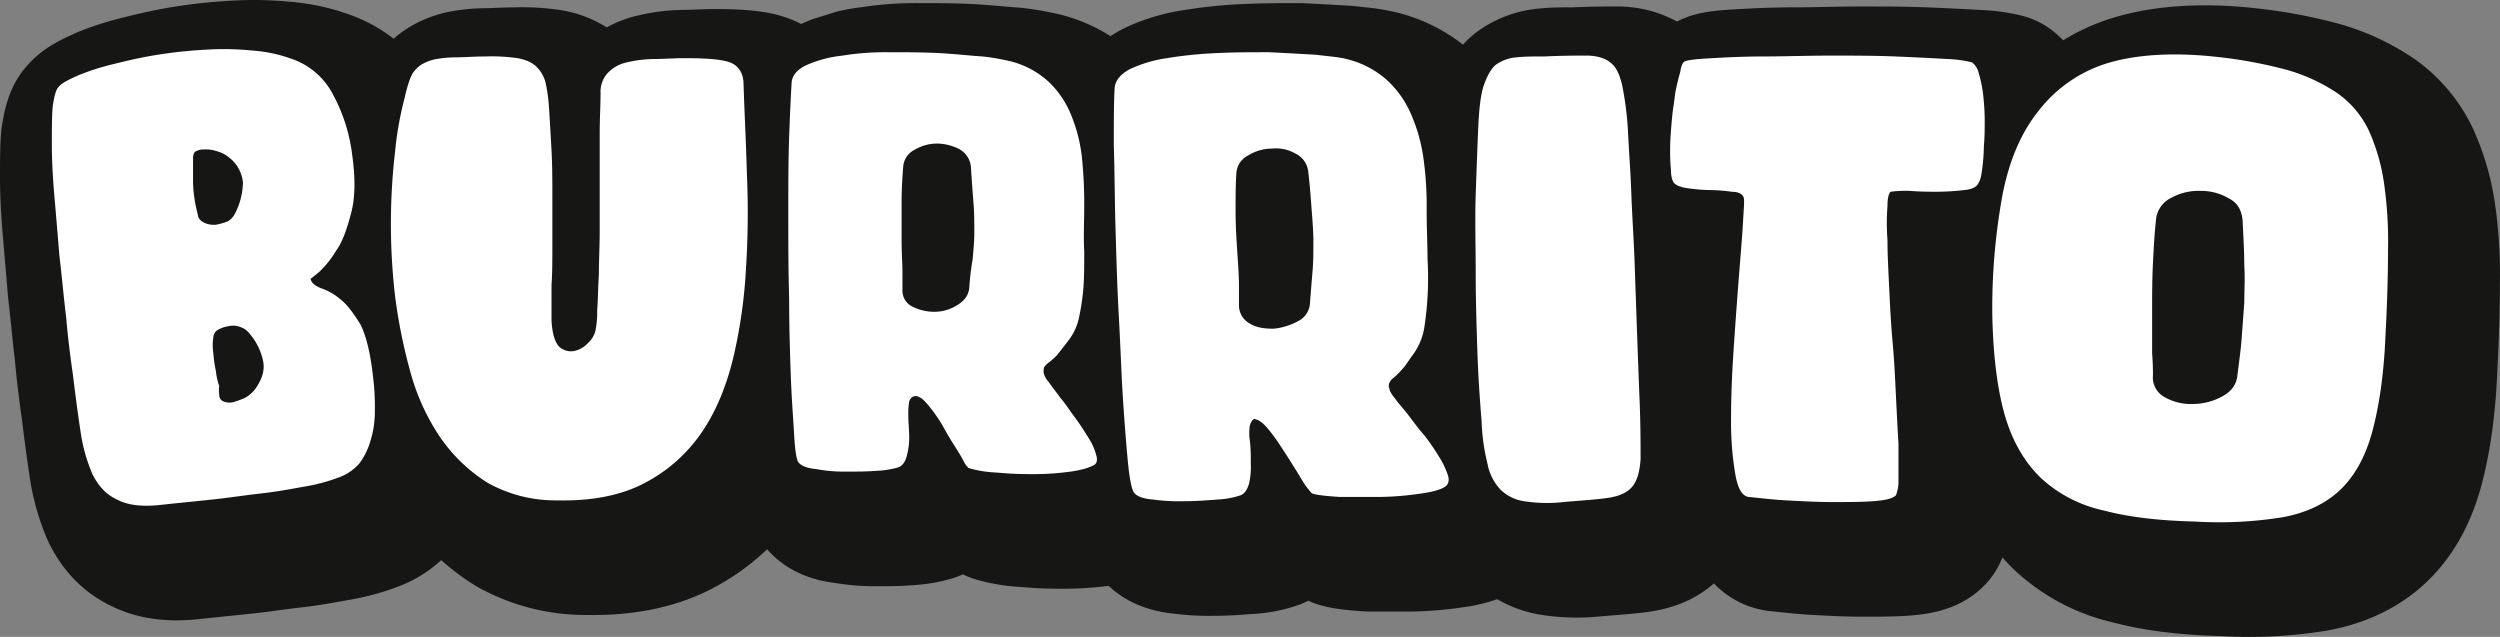 <svg xmlns="http://www.w3.org/2000/svg" xmlns:xlink="http://www.w3.org/1999/xlink" width="1129.808" height="287.824" viewBox="0 0 1129.808 287.824">
  <rect x="0" y="0" width="1129.808" height="287.824" fill="#808080" stroke="none"/>
  <defs>
    <clipPath id="clip-path">
      <rect id="Rectángulo_133" data-name="Rectángulo 133" width="1129.808" height="287.824" fill="none"/>
    </clipPath>
  </defs>
  <g id="burrito" transform="translate(0)">
    <g id="Grupo_392" data-name="Grupo 392" transform="translate(0)" clip-path="url(#clip-path)">
      <path id="Trazado_1789" data-name="Trazado 1789" d="M1127.51,91.807l-.082-.556a125.561,125.561,0,0,0-9.722-32.9c-.114-.252-.23-.5-.348-.749l-.043-.091a80.741,80.741,0,0,0-25.429-30.352c-.312-.226-.63-.448-.907-.634a116.676,116.676,0,0,0-33.543-15.655l-.523-.146a243.773,243.773,0,0,0-38.511-7.1c-.362-.047-.717-.088-1.052-.12-23.67-2.369-44.605-.863-62.222,4.477l-.086.027a99.38,99.38,0,0,0-22.674,10.2,45.194,45.194,0,0,0-4.624-4.219,37.242,37.242,0,0,0-14.306-6.968A92.99,92.99,0,0,0,894.985,4.5c-7.017-.409-14.692-.785-23.449-1.149-9.94-.414-20.151-.414-30.962-.414-5.688,0-11.08.1-16.293.207-4.64.091-9.023.176-13.129.176-10.088,0-18.247.406-25.739.821C774.3,4.753,766.4,5.46,758.287,9.522c-.139.069-.277.14-.415.211a56.126,56.126,0,0,0-27.346-6.807c-4.711,0-11.124,0-19.583.381-4.716,0-9.985.02-15.007.521a55.848,55.848,0,0,0-26.233,9c-.095.062-.191.126-.287.191a44.982,44.982,0,0,0-8.275,7.144A79.508,79.508,0,0,0,631.163,5.611a101.346,101.346,0,0,0-14.792-2.372c-1.177-.131-2.441-.273-3.845-.438-.687-.08-1.386-.141-2.113-.185-7.625-.448-14.406-.817-21.337-1.163-.609-.03-1.229-.046-1.846-.046-8.1,0-16.466,0-25.321.417A224.572,224.572,0,0,0,535.447,4.5a95.512,95.512,0,0,0-26.979,8.054c-.692.326-1.376.673-2,1.013q-2.4,1.311-4.6,2.784a77.083,77.083,0,0,0-21.729-9.511c-.252-.067-.506-.131-.76-.192a143.661,143.661,0,0,0-17.543-3.095c-.614-.068-1.235-.123-1.826-.159-2.22-.138-4.711-.357-7.349-.588-3.815-.334-8.139-.712-12.886-.962-8.178-.429-16.337-.432-24.231-.432a158.533,158.533,0,0,0-26.175,1.844,91.172,91.172,0,0,0-11.311,2.033l-10.649,3.32q-1.973.75-3.913,1.593c-.183.079-.364.16-.58.257q-.44.2-.873.406a48.57,48.57,0,0,0-10.013-3.948c-7.375-2.007-15.838-2.826-29.21-2.826-3.073,0-5.914.119-8.422.224-1.865.078-3.838.151-5.63.159l-.234,0a93.324,93.324,0,0,0-19.855,2.433,53.429,53.429,0,0,0-14.471,5.471,55.447,55.447,0,0,0-19.4-7.563c-.691-.138-1.4-.258-2.078-.355a120.949,120.949,0,0,0-20.791-1.129c-3.235.017-6.182.146-8.594.25-1.379.061-2.94.129-3.757.129h-.111A91.3,91.3,0,0,0,204.55,5.018a57.059,57.059,0,0,0-16,5.288,49.193,49.193,0,0,0-10.655,7.21,70.039,70.039,0,0,0-19.934-10.9A102.069,102.069,0,0,0,130.706.773a165.216,165.216,0,0,0-26.32-.448A248.224,248.224,0,0,0,79,3.007c-8.626,1.361-16.08,3.109-22.85,4.8A146.008,146.008,0,0,0,35.44,14.393q-.758.3-1.5.642l-.419.191c-5.968,2.718-14.115,6.427-20.86,13.983C4.712,37.869,2.267,47.793.81,57.256c-.13.85-.232,1.712-.3,2.54C0,65.914,0,72.47,0,80.061c0,7.9.421,16.572,1.286,26.514.75,8.622,1.5,17.672,2.233,26.421l.043.519c.039.481.088.96.141,1.393.5,4.211.951,8.535,1.384,12.746.488,4.726.991,9.609,1.6,14.572C7.568,172.5,8.84,182,9.866,189.2c1.107,9.183,2.257,17.739,3.516,26.143a113.136,113.136,0,0,0,7.935,28.267c.29.681.6,1.36.934,2.019,6.409,12.819,15.716,22.249,27.667,28.035,8.668,4.434,18.725,6.682,29.9,6.682a98.486,98.486,0,0,0,11.818-.75c3.31-.348,6.7-.7,10.091-1.044l1.3-.133c3.511-.36,7.017-.72,10.442-1.08,4.383-.461,8.548-1.017,12.625-1.561,3.172-.424,6.168-.823,8.988-1.136,7.91-.879,15.105-2.135,21.71-3.369a118.668,118.668,0,0,0,22.4-5.9,59.424,59.424,0,0,0,20.2-12.235,110.77,110.77,0,0,0,14.671,11.054c.524.33,1.058.649,1.591.949a99.583,99.583,0,0,0,48.758,12.78h.447q1.608.032,3.193.031c20.812,0,39.17-4.167,54.562-12.387a107.993,107.993,0,0,0,24.058-17.339c5.275,6.07,14.726,13.305,30.562,15.205a107.555,107.555,0,0,0,18.756,1.493c5.165,0,10.5,0,16.293-.45a78.207,78.207,0,0,0,17.3-2.861,36.971,36.971,0,0,0,3.662-1.248q.965-.386,1.9-.813a36.894,36.894,0,0,0,7.21,2.674,86.645,86.645,0,0,0,18.418,3c.773.056,1.488.113,2.185.168,4.318.342,8.4.665,17.235.665h.569a159.64,159.64,0,0,0,20.262-1.3c5.759,5.473,15.021,11.118,29.33,12.539a125.147,125.147,0,0,0,19.213.99c6.035-.025,11.679-.449,16.688-.834a74.825,74.825,0,0,0,19.688-3.742c.72-.24,1.44-.5,2.1-.773q1.647-.663,3.215-1.45a36.288,36.288,0,0,0,6.369,2.242c5.311,1.445,10.78,2.021,18.876,2.561.811.054,1.635.081,2.449.081h18.334q.292,0,.582,0a174.548,174.548,0,0,0,22.981-1.892,75.672,75.672,0,0,0,15.8-3.7,56.318,56.318,0,0,0,20.049,7.1,104.817,104.817,0,0,0,27.13.624c2.159-.186,4.173-.348,6.055-.5l.178-.014c5.967-.481,11.12-.9,16.023-1.651,11.394-1.754,20.941-6.013,28.47-12.685a41.307,41.307,0,0,0,24.7,12.455c.424.054.847.1,1.3.141,1.031.093,2.171.216,3.41.348l.264.028c3.675.392,8.709.929,14.463,1.249l1.11.059c7.405.391,14.4.761,21.923.761,7.354,0,14.3,0,20.974-.476,10.243-.731,23.347-2.916,33.848-13.422a36.779,36.779,0,0,0,8.373-12.9l0-.012q2.72,3.114,5.687,5.93c.179.171.361.34.53.494a97.578,97.578,0,0,0,44.6,23.189c13.52,3.511,29.209,5.459,47.93,5.952,4.25.252,8.562.379,12.826.379a218.159,218.159,0,0,0,34.277-2.715c.215-.034.429-.07.643-.107l.078-.014c17.844-3.182,32.935-10.484,44.856-21.7,11.6-10.917,19.951-25.412,24.826-43.081,4.08-14.786,6.572-32.3,7.407-52.05.779-14.861,1.178-28.431,1.187-40.34a222.1,222.1,0,0,0-2.259-36" transform="translate(0 0)" fill="#161615"/>
      <path id="Trazado_1790" data-name="Trazado 1790" d="M1096.4,86.423c0-.015,0-.031-.007-.046a100.91,100.91,0,0,0-7.834-26.552c-.041-.092-.084-.183-.128-.274a56.036,56.036,0,0,0-17.664-21.074q-.144-.1-.292-.2a92.042,92.042,0,0,0-26.464-12.351l-.175-.048a218.959,218.959,0,0,0-35.007-6.419c-.2-.03-.4-.055-.6-.075-20.423-2.045-38.109-.857-52.612,3.539a74.217,74.217,0,0,0-37,25.537c-.969,1.2-1.9,2.445-2.8,3.711-.133-1.736-.293-3.469-.5-5.192a67.693,67.693,0,0,0-2.211-10.789,20.9,20.9,0,0,0-7.341-11.533,12.338,12.338,0,0,0-4.77-2.323,68.219,68.219,0,0,0-13.805-1.861c-6.985-.409-14.623-.783-23.343-1.146-9.427-.393-19.389-.393-29.936-.393-5.43,0-10.709.1-15.814.2-4.77.093-9.277.18-13.608.18-9.462,0-17.23.387-24.374.784-9.816.544-13.927,1.051-17.448,2.813a12.384,12.384,0,0,0-2.122,1.347c-2.606,1.98-5.256,5.473-6.329,11.629-.682,2.45-1.3,4.983-1.876,7.66-.112-.585-.221-1.17-.34-1.754q-.056-.276-.125-.548c-1.252-4.984-3.623-12.09-9.776-16.694-4.559-3.63-11.013-5.625-18.238-5.625-4.584,0-10.841,0-19.013.381-4.64,0-9.413.009-13.391.426a31.109,31.109,0,0,0-14.885,5.048l-.053.036c-4.4,2.934-7.829,7.913-10.482,15.223-1.9,5.222-2.912,12.095-3.393,22.951,0,.072-.009.144-.012.216-.149,3.444-.3,7.2-.457,11.243a87.829,87.829,0,0,0-6.519-22.185,56.976,56.976,0,0,0-14.117-19.472c-.055-.051-.112-.1-.17-.15a54.662,54.662,0,0,0-22.956-11.794,79.732,79.732,0,0,0-11.44-1.763c-1.226-.137-2.543-.284-3.951-.45q-.359-.042-.719-.064c-7.612-.447-14.325-.812-21.124-1.152q-.307-.016-.614-.015c-7.835,0-15.936,0-24.24.393a200.057,200.057,0,0,0-23.839,2.418,70.8,70.8,0,0,0-20.2,5.993c-.229.108-.455.221-.677.343-9.894,5.4-12.656,12.7-13.23,17.873-.022.2-.039.394-.051.593-.006.1-.011.2-.017.3a54.81,54.81,0,0,0-8.944-11.109c-.064-.062-.128-.122-.194-.181a52.37,52.37,0,0,0-22.016-12.008c-.078-.021-.158-.041-.237-.06a118.929,118.929,0,0,0-14.5-2.559c-.2-.023-.409-.041-.615-.054-2.519-.157-5.163-.388-7.963-.633-3.8-.332-7.728-.676-12.028-.9-7.554-.4-15.457-.4-23.1-.4a133.776,133.776,0,0,0-22.728,1.631,66.488,66.488,0,0,0-19.339,5.121l-.191.085c-7.176,3.262-10.735,7.845-12.486,11.837a21.359,21.359,0,0,0-15.084-14.034c-5.048-1.374-11.847-1.961-22.732-1.961-2.55,0-5.012.1-7.392.2-2.291.1-4.431.171-6.541.181A68.537,68.537,0,0,0,287.458,22.3a28.751,28.751,0,0,0-14.492,7.967l-.109.112a24.849,24.849,0,0,0-6.672,13.906q-.289-1.676-.642-3.335c-.032-.149-.066-.3-.1-.446a27.554,27.554,0,0,0-7.526-13.057c-4.749-4.7-10.616-6.309-14.624-7.112q-.342-.068-.689-.117a96.392,96.392,0,0,0-16.869-.887c-2.892.006-5.587.125-7.973.229-1.8.079-3.491.153-4.839.153a66.292,66.292,0,0,0-10.831.945,32.409,32.409,0,0,0-9.155,3.038,24.4,24.4,0,0,0-8.1,6.5c-3.017,3.432-5.127,8.684-7.137,17.665-1,3.839-1.856,7.731-2.573,11.65a88.344,88.344,0,0,0-6.591-15.955A45.09,45.09,0,0,0,143,21.181a77.357,77.357,0,0,0-21.06-4.495,140.562,140.562,0,0,0-22.777-.4,223.666,223.666,0,0,0-22.984,2.423c-7.721,1.218-14.589,2.834-20.86,4.4a121.284,121.284,0,0,0-17.357,5.511c-.171.068-.34.142-.508.218l-.38.173c-4.878,2.221-9.5,4.326-12.8,8.09-3.4,3.639-4.7,8.38-5.755,15.228q-.065.425-.1.853C18,58.276,18,64.357,18,71.4c0,7.179.39,15.152,1.192,24.377.747,8.584,1.507,17.7,2.241,26.514l.047.572q.018.223.045.445c.53,4.415.987,8.845,1.428,13.129.491,4.765,1,9.69,1.606,14.575.836,9.925,2.09,19.253,3.1,26.312,1.09,9.071,2.224,17.508,3.466,25.789a88.441,88.441,0,0,0,6.216,22.156q.144.339.309.668c4.016,8.032,9.45,13.592,16.606,16.987,5.243,2.74,11.481,4.1,18.9,4.1a73.629,73.629,0,0,0,9.027-.592c3.67-.387,7.436-.773,11.2-1.159,3.646-.374,7.29-.747,10.842-1.12,4.058-.427,8.066-.962,11.942-1.48,3.325-.444,6.465-.862,9.529-1.2,7.2-.8,13.973-1.99,20.221-3.159a93.91,93.91,0,0,0,18.164-4.765,34.676,34.676,0,0,0,14.69-10.055q.335-.389.638-.806a44.452,44.452,0,0,0,6.825-14.112,56.557,56.557,0,0,0,2.089-10.424,111.273,111.273,0,0,0,7.167,12.329c.02.03.039.06.06.089a85.2,85.2,0,0,0,25,24.1c.176.11.355.218.536.32a74.9,74.9,0,0,0,37.3,9.609q1.516.034,3.006.034c16.741,0,31.19-3.192,42.986-9.5a83.3,83.3,0,0,0,30.009-26.879c7.009-10.3,12.367-22.973,15.927-37.655l.023-.1q.661-2.829,1.25-5.677.18,6.233.4,12.1c.253,7.08.665,13.294,1.028,18.776.194,2.921.377,5.68.511,8.216.661,11.875,2.233,16.226,4.868,19.2,3.37,4.062,8.638,6.494,15.677,7.235A82.366,82.366,0,0,0,389.2,231.6c5.068,0,9.863,0,14.848-.4a53.531,53.531,0,0,0,12.15-1.974,12.4,12.4,0,0,0,1.216-.415c3.8-1.52,8.8-5.013,11.094-13.026.014-.049.028-.1.041-.149.02-.075.04-.149.061-.224,1.125,1.783,2.018,3.211,2.611,4.4,3.262,6.523,7.3,9.081,10.775,9.912a61.886,61.886,0,0,0,13.649,2.233c.93.068,1.778.134,2.6.2,3.987.315,7.43.588,15.29.588h.569a134.7,134.7,0,0,0,18.426-1.272,45.558,45.558,0,0,0,13.514-3.727c1.194,5.279,2.648,7.606,4.11,9.213,3.456,4.095,8.941,6.509,16.324,7.181a100.387,100.387,0,0,0,13.241.877c.942,0,1.886-.013,2.826-.039,5.294-.009,10.443-.4,15.477-.787a50.136,50.136,0,0,0,13.463-2.525q.352-.117.7-.256c3.733-1.5,8.684-5.046,11.074-13.4.068-.236.128-.474.181-.713l.17.28c1.065,1.759,2.072,3.42,3.143,5.028q.3.448.635.868l.635.8c2.032,2.559,4.69,5.907,9.162,6.945,3.365.953,7.6,1.376,14.294,1.822.273.018.546.027.819.027h18.334l.195,0a149.634,149.634,0,0,0,19.886-1.649c8.231-1.107,13.607-2.964,17.424-6.016a12.412,12.412,0,0,0,1.024-.916,16.508,16.508,0,0,0,2.848-3.8,35.575,35.575,0,0,0,3.808,4.956c.123.133.247.263.375.391a31.578,31.578,0,0,0,17.561,8.811,79.71,79.71,0,0,0,21.021.46c2.385-.207,4.6-.385,6.656-.551,5.721-.461,10.239-.826,14.251-1.443,8.029-1.236,13.977-4.223,18.184-9.129,5.291-6.171,6.4-14.266,6.765-19.818q.027-.41.027-.82c0-5.717,0-14.357-.39-25.276,0-.024,0-.048,0-.072-.331-7.961-.694-17.529-1.143-30.115-.382-10.694-.764-21.77-1.146-32.845-.2-5.8-.5-11.509-.8-17.031-.161-3.04-.316-5.982-.454-8.9,2.963,2.2,6.836,3.59,11.759,4.215a93.284,93.284,0,0,0,11.366.87q1.262.019,2.529.091-.062,1.033-.126,2.177c-.252,4.512-.674,9.746-1.165,15.806q-.351,4.339-.729,9.152c-.919,11.936-1.628,21.755-2.3,31.835-.788,11.807-1.172,22.43-1.173,32.474a153.692,153.692,0,0,0,2.078,26.539c.007.04.014.08.021.12a34.248,34.248,0,0,0,3.833,11.518,17.333,17.333,0,0,0,12.9,8.888c.137.018.275.032.412.045,1.216.11,2.566.255,4.04.412,3.609.385,8.1.864,13.238,1.149l1.026.054c7.077.374,13.761.727,20.64.727,6.9,0,13.423,0,19.219-.413,6.658-.475,13.467-1.562,18.16-6.256a12.335,12.335,0,0,0,2.791-4.3,29.76,29.76,0,0,0,1.965-11.966V206.664q0-.363-.021-.724c-.374-6.366-.747-13.447-1.139-21.646l0-.076c-.384-8-.779-16.276-1.564-24.918-.735-8.088-1.1-15.707-1.485-23.773l-.118-2.475c-.329-6.822-.639-13.266-.639-18.489q0-.471-.036-.94c-.221-2.895-.3-5.815-.232-8.728,3.733.219,7.344.219,10.86.219h.121a121.557,121.557,0,0,0,13.079-.838q.926-.1,1.787-.239a297.888,297.888,0,0,0-2.869,44.684l0,.113c.4,19.45,2.492,35.819,6.218,48.654,3.94,13.575,10.784,25.262,19.793,33.794l.163.152a72.863,72.863,0,0,0,33.725,17.411c11.865,3.13,26.011,4.862,43.224,5.294q5.875.36,11.768.36a193.031,193.031,0,0,0,30.451-2.416l.218-.037c13.047-2.326,23.909-7.5,32.282-15.383,8.259-7.773,14.3-18.434,17.955-31.683,3.592-13.016,5.794-28.709,6.546-46.641.767-14.592,1.157-27.858,1.16-39.432a197.3,197.3,0,0,0-2.042-32.483" transform="translate(-6.902 -6.135)" fill="#161615"/>
      <path id="Trazado_1791" data-name="Trazado 1791" d="M183.206,184.518q-1.718-16.049-5.731-24.073c-3.056-4.966-6.113-9.17-9.17-11.463a26.268,26.268,0,0,0-8.786-4.968c-2.674-1.146-4.2-2.292-4.585-4.2,0,0,1.529-1.146,3.822-3.057A43.558,43.558,0,0,0,166.4,127.2c3.056-4.2,4.968-9.942,6.877-17.195s1.91-16.048.382-26.747a76.212,76.212,0,0,0-8.406-26.365,33.013,33.013,0,0,0-18.723-16.431,65.1,65.1,0,0,0-17.958-3.82,127.924,127.924,0,0,0-21.016-.382,210.505,210.505,0,0,0-21.78,2.293c-7.259,1.146-13.754,2.675-19.869,4.2a108.717,108.717,0,0,0-15.666,4.968c-4.2,1.915-7.642,3.443-9.17,5.354l-.012.007c-1.146,1.143-1.91,3.817-2.674,8.786C38,66.456,38,72.189,38,79.066s.382,14.52,1.146,23.308,1.528,17.96,2.292,27.13c1.146,9.553,1.911,18.725,3.058,27.894.765,9.172,1.911,17.96,3.057,25.984,1.146,9.551,2.292,17.958,3.439,25.6a76.165,76.165,0,0,0,5.354,19.1c2.674,5.348,6.113,9.17,11.081,11.463,4.966,2.674,11.846,3.439,21.016,2.292,7.259-.765,14.9-1.529,22.161-2.292s14.516-1.91,21.4-2.674,13.379-1.911,19.494-3.058a81.389,81.389,0,0,0,16.049-4.2,22.3,22.3,0,0,0,9.548-6.505,32.3,32.3,0,0,0,4.968-10.316,44.311,44.311,0,0,0,1.911-12.992,107.666,107.666,0,0,0-.765-15.284m-76.046-69.912c-1.529-.765-2.675-1.53-3.057-3.058-.382-1.906-1.146-4.586-1.528-7.26a57.015,57.015,0,0,1-.765-8.024v-10.7a4.944,4.944,0,0,1,.765-3.058,6.868,6.868,0,0,1,4.2-1.146,14.862,14.862,0,0,1,5.731.765,14.126,14.126,0,0,1,5.354,2.674,16.258,16.258,0,0,1,6.5,11.463,31.76,31.76,0,0,1-3.439,13.757,8.362,8.362,0,0,1-3.439,3.82,28.139,28.139,0,0,1-5.354,1.528,10.491,10.491,0,0,1-4.968-.765m22.549,75.278a15.288,15.288,0,0,1-4.585,3.82,46.262,46.262,0,0,1-5.354,1.911,7.591,7.591,0,0,1-4.2-.381,3.021,3.021,0,0,1-1.911-3.058v0a11.042,11.042,0,0,1,0-3.82,30.639,30.639,0,0,1-1.528-6.878,57.905,57.905,0,0,1-1.146-8.023,23.091,23.091,0,0,1,0-7.261,4.084,4.084,0,0,1,2.292-3.439,12.871,12.871,0,0,1,4.585-1.528,8.764,8.764,0,0,1,5.354.381,8.633,8.633,0,0,1,4.2,3.058,27.547,27.547,0,0,1,6.114,12.61c.765,4.2-.763,8.407-3.82,12.61" transform="translate(-14.57 -13.803)" fill="#fff"/>
      <path id="Trazado_1792" data-name="Trazado 1792" d="M297.216,47.86a11.945,11.945,0,0,1,4.2-3.439,20.116,20.116,0,0,1,5.732-1.911,53.649,53.649,0,0,1,8.786-.765c3.439,0,8.024-.382,12.992-.382a83.421,83.421,0,0,1,14.9.765c3.82.765,6.5,1.911,8.407,3.822a15.243,15.243,0,0,1,4.2,7.261,77.563,77.563,0,0,1,1.528,11.081q.572,9.17,1.146,19.493c.382,7.261.382,14.139.382,21.4V126.2c0,6.878,0,12.992-.382,18.342V158.68a34.772,34.772,0,0,0,.765,8.024c.765,3.439,2.292,6.114,4.2,6.877a7.632,7.632,0,0,0,5.731.765,11.53,11.53,0,0,0,5.732-3.439,11.121,11.121,0,0,0,3.439-5.731,41.9,41.9,0,0,0,.765-9.17c.382-4.585.382-9.935.765-16.049,0-6.115.382-12.992.382-20.253V76.131c0-6.877.382-12.992.382-18.341a12.4,12.4,0,0,1,3.439-9.17,16.518,16.518,0,0,1,8.407-4.585,56.129,56.129,0,0,1,12.237-1.529c4.585,0,9.17-.382,13.756-.382,8.786,0,15.284.382,19.493,1.528s6.878,4.2,7.261,9.17c.382,12.992,1.146,26.747,1.528,41.268a398.761,398.761,0,0,1-.382,42.8,229.893,229.893,0,0,1-5.731,40.5c-3.057,12.61-7.642,24.073-14.139,33.626a70.726,70.726,0,0,1-25.6,22.925q-16.049,8.6-40.122,8.023a62.478,62.478,0,0,1-31.333-8.023,73.365,73.365,0,0,1-21.4-20.634,98.879,98.879,0,0,1-13.373-29.423,243.475,243.475,0,0,1-6.877-34.007,282.912,282.912,0,0,1,0-65.722,149.045,149.045,0,0,1,4.2-23.691q2.293-10.317,4.585-12.61" transform="translate(-109.862 -15.837)" fill="#fff"/>
      <path id="Trazado_1793" data-name="Trazado 1793" d="M716.888,220.156a26.381,26.381,0,0,0-3.439-7.642c-1.911-3.056-3.822-6.115-6.115-9.17s-4.2-6.111-6.5-8.786c-1.915-2.676-3.826-4.968-5.354-7.261a9.1,9.1,0,0,1-2.293-4.2c0-1.147,0-2.292.382-2.675a8.633,8.633,0,0,1,1.911-1.911,27.886,27.886,0,0,0,3.822-3.439c1.532-1.91,3.061-3.82,5.354-6.877a25.218,25.218,0,0,0,4.585-10.316,105.366,105.366,0,0,0,1.911-12.992c.382-4.967.382-10.7.382-16.812-.382-6.113,0-13.373,0-21.016a204.672,204.672,0,0,0-1.146-22.162,70.89,70.89,0,0,0-4.968-18.723,42.74,42.74,0,0,0-9.935-14.52,39.838,39.838,0,0,0-16.812-9.17,106.125,106.125,0,0,0-12.992-2.292c-6.113-.382-12.609-1.146-19.869-1.528s-14.9-.382-22.545-.382a120.718,120.718,0,0,0-21.016,1.528,54.207,54.207,0,0,0-16.049,4.2c-4.2,1.911-6.5,4.585-6.878,7.642-.382,6.115-.765,14.138-1.146,24.837s-.382,22.162-.382,34.772,0,25.219.382,38.211c0,12.992.383,24.839.765,35.537s1.146,19.486,1.528,26.747c.383,6.877,1.147,11.081,1.911,11.846,1.146,1.529,3.82,2.675,8.023,3.057a69.778,69.778,0,0,0,13.373,1.146c4.97,0,9.554,0,14.14-.382a41.1,41.1,0,0,0,9.552-1.528c1.91-.765,3.056-2.294,3.82-4.968a32.573,32.573,0,0,0,1.147-8.786c0-3.056-.382-6.113-.382-9.17a33.094,33.094,0,0,1,.382-6.878l-.007-.012c.765-1.911,1.911-2.674,3.822-2.292,1.529.765,2.1.765,4.968,4.2a72.916,72.916,0,0,1,5.732,8.024c1.914,3.439,3.442,6.113,5.354,9.17s3.439,5.349,4.585,7.642,2.292,3.439,2.674,3.439a49.475,49.475,0,0,0,11.464,1.911c5.349.384,8.025.765,17.2.765a121.794,121.794,0,0,0,17.195-1.146c5.346-.765,8.789-1.911,10.7-3.058,1.146-.765,1.529-2.292.765-4.585M661.1,131.888a121.448,121.448,0,0,0-1.528,12.992c-.386,3.439-2.3,5.731-5.354,7.642a19.22,19.22,0,0,1-10.316,3.057,22.3,22.3,0,0,1-9.935-2.292,8.021,8.021,0,0,1-4.585-7.642l0-7.635c0-4.2-.382-9.166-.382-14.52V105.918c0-6.114.383-11.462.765-16.43a9.425,9.425,0,0,1,5.354-7.261,19.833,19.833,0,0,1,10.316-2.674,22.692,22.692,0,0,1,9.934,2.674,10.22,10.22,0,0,1,4.964,8.012q.572,9.171,1.146,16.049c.382,4.588.382,9.17.382,13.373s-.383,8.024-.765,12.227" transform="translate(-221.545 -14.672)" fill="#fff"/>
      <path id="Trazado_1794" data-name="Trazado 1794" d="M967.318,229.331a37.068,37.068,0,0,0-3.821-8.024,106.449,106.449,0,0,0-6.5-9.553c-2.675-3.056-4.968-6.113-7.261-9.17s-4.586-5.349-6.114-7.642c-1.909-2.292-2.674-3.82-2.674-4.585a3.228,3.228,0,0,1,0-2.674,5.091,5.091,0,0,1,1.911-2.292,35.6,35.6,0,0,0,3.821-3.821c1.532-1.529,3.061-4.2,5.354-7.26a28.467,28.467,0,0,0,4.585-11.081,147.729,147.729,0,0,0,1.527-31.711c0-6.5-.382-13.755-.382-22.162a154.174,154.174,0,0,0-1.527-23.691A75.609,75.609,0,0,0,950.5,65.792,45.03,45.03,0,0,0,939.42,50.508a42.114,42.114,0,0,0-17.958-9.17c-2.676-.764-7.261-1.146-13.757-1.911-6.5-.382-13.373-.765-21.015-1.146-7.642,0-15.668,0-23.691.382a186.926,186.926,0,0,0-22.545,2.292,58.526,58.526,0,0,0-16.812,4.968c-4.2,2.292-6.5,4.968-6.878,8.407-.382,6.113-.382,14.9-.382,26.365.383,11.464.383,23.691.765,37.065.382,12.992.763,26.747,1.528,40.5s1.146,26.366,1.911,37.829,1.529,21.015,2.292,28.658,1.91,11.846,2.674,12.61c1.146,1.529,3.822,2.675,8.407,3.057a87.742,87.742,0,0,0,14.52.765c4.968,0,9.934-.383,14.9-.765a37.791,37.791,0,0,0,10.316-1.911c1.909-.769,3.056-2.68,3.82-5.354a34.247,34.247,0,0,0,.765-9.17,83,83,0,0,0-.382-9.935,22.242,22.242,0,0,1,0-7.261h.009c.765-2.292,1.911-3.056,2.292-2.674,1.91.382,3.82,1.911,5.731,4.2a80.022,80.022,0,0,1,6.115,8.407c2.292,3.439,4.2,6.5,6.114,9.553s3.44,5.731,4.968,8.023c1.529,1.911,2.675,3.439,3.057,3.439,2.292.763,6.5,1.146,12.227,1.528h18.334a136.968,136.968,0,0,0,18.342-1.528q8.595-1.147,11.463-3.439c1.146-1.147,1.529-2.675.765-4.968M906.19,137.241c-.382,4.586-.765,9.172-1.146,14.139a9.576,9.576,0,0,1-5.354,8.407,28.821,28.821,0,0,1-11.081,3.439c-3.822,0-7.642-.382-10.7-2.293a9.357,9.357,0,0,1-4.968-8.023l0-8.8c0-4.585-.382-9.935-.765-15.666s-.765-11.851-.765-18.341,0-12.218.382-17.572a9.731,9.731,0,0,1,5.354-7.642,20.541,20.541,0,0,1,10.7-3.058,17.623,17.623,0,0,1,10.7,2.292,10.255,10.255,0,0,1,5.732,8.407c.763,6.5,1.145,12.226,1.528,17.2s.765,9.551.765,14.139,0,9.17-.382,13.373" transform="translate(-313.024 -14.678)" fill="#fff"/>
      <path id="Trazado_1795" data-name="Trazado 1795" d="M1082.679,73.229c.381-8.786,1.146-15.284,2.673-19.493s3.439-7.642,5.732-9.17a18.721,18.721,0,0,1,9.17-3.057c3.439-.382,8.024-.382,12.609-.382,8.023-.382,14.139-.382,18.722-.382s8.407,1.146,10.7,3.057c2.674,1.911,4.2,5.354,5.353,9.935a145.171,145.171,0,0,1,2.675,20.634c.382,8.407,1.147,17.959,1.528,28.279.382,10.7,1.147,21.4,1.527,32.48s.766,22.161,1.147,32.861.765,21.016,1.146,30.187c.382,10.7.382,19.1.382,24.837-.382,5.731-1.528,9.935-3.822,12.61s-5.731,4.2-10.7,4.968-11.461,1.146-20.251,1.911a67.363,67.363,0,0,1-17.96-.382,19.039,19.039,0,0,1-10.7-5.354,23.194,23.194,0,0,1-5.731-11.462,92.123,92.123,0,0,1-2.675-19.106c-.765-9.553-1.527-19.869-1.911-31.711-.382-11.464-.765-23.691-.765-35.537,0-12.227-.382-23.691,0-35.153s.765-21.78,1.146-30.569" transform="translate(-414.624 -15.623)" fill="#fff"/>
      <path id="Trazado_1796" data-name="Trazado 1796" d="M1230.656,43.431c1.528-.765,5.731-1.146,12.61-1.528s14.52-.765,23.691-.765,19.1-.382,29.422-.382,20.253,0,29.422.382,16.813.765,23.308,1.146a55.756,55.756,0,0,1,11.464,1.528,8.525,8.525,0,0,1,3.058,4.968,55.134,55.134,0,0,1,1.911,9.17,108.255,108.255,0,0,1,.765,11.463c0,4.2,0,8.023-.383,12.227a81.448,81.448,0,0,1-.765,10.316c-.382,3.058-.765,4.968-1.528,6.115-.765,1.911-2.674,3.057-6.5,3.439a108.679,108.679,0,0,1-11.846.765c-4.2,0-8.407,0-12.61-.381a51.656,51.656,0,0,0-8.786.381c-.765.382-1.528,2.293-1.528,6.5a100.225,100.225,0,0,0,0,15.284c0,6.115.382,13.373.765,21.4s.765,16.049,1.528,24.454,1.146,16.443,1.531,24.468.765,15.284,1.146,21.78V232.2a17.649,17.649,0,0,1-1.146,7.261c-1.529,1.528-4.968,2.292-10.317,2.674s-11.464.382-18.342.382-13.756-.382-21.015-.765c-6.878-.382-12.61-1.146-16.813-1.528-3.057-.382-4.966-3.822-6.114-10.316a140.947,140.947,0,0,1-1.911-24.454c0-9.935.382-20.253,1.147-31.711s1.528-21.78,2.292-31.711,1.528-18.341,1.911-25.219.765-10.7.382-11.846c-.382-1.528-2.292-2.674-5.354-2.674a74.513,74.513,0,0,0-9.553-.765,80.691,80.691,0,0,1-9.935-.765c-3.057-.382-5.354-1.146-6.5-2.292-.765-.765-1.528-2.674-1.528-5.731a86.4,86.4,0,0,1-.382-10.316c0-3.822.382-8.024.765-12.61s1.146-8.407,1.528-12.227c.765-3.822,1.528-6.878,2.292-9.553.382-2.674,1.146-4.2,1.911-4.585" transform="translate(-469.37 -15.627)" fill="#fff"/>
      <path id="Trazado_1797" data-name="Trazado 1797" d="M1637.2,97.381a88.594,88.594,0,0,0-6.877-23.308A43.528,43.528,0,0,0,1616.56,57.65a79.882,79.882,0,0,0-22.925-10.7,205.939,205.939,0,0,0-33.625-6.114L1560,40.82c-19.106-1.911-35.155-.765-47.764,3.057a62.271,62.271,0,0,0-30.95,21.4c-8.024,9.932-13.374,22.545-16.43,38.211a284.72,284.72,0,0,0-4.585,54.26c.377,18.341,2.292,33.623,5.731,45.471s9.17,21.4,16.431,28.279a60.474,60.474,0,0,0,28.278,14.52c11.463,3.057,25.219,4.586,40.885,4.968a180.3,180.3,0,0,0,39.739-1.911c10.707-1.91,19.5-6.109,25.994-12.223s11.463-14.9,14.52-25.984,5.349-25.6,6.114-43.942q1.147-21.779,1.146-38.975a184.312,184.312,0,0,0-1.911-30.568m-63.049,54.64c-.382,5.349-.763,10.316-1.146,15.666s-1.146,10.7-1.911,16.812c-.382,4.581-2.675,7.642-6.878,9.935a27.878,27.878,0,0,1-13.374,3.439,23.749,23.749,0,0,1-12.61-3.057,10.073,10.073,0,0,1-5.354-9.935h0c0-1.528,0-4.966-.382-9.935V156.222c0-7.259,0-14.52.382-22.162s.763-14.52,1.528-20.634a12.247,12.247,0,0,1,6.877-8.786,25.127,25.127,0,0,1,12.992-3.057,24.434,24.434,0,0,1,12.992,3.439c3.822,1.911,5.733,5.35,6.115,9.935.383,7.642.765,14.138.765,20.253.382,6.113,0,11.458,0,16.812" transform="translate(-559.903 -15.304)" fill="#fff"/>
    </g>
  </g>
</svg>
